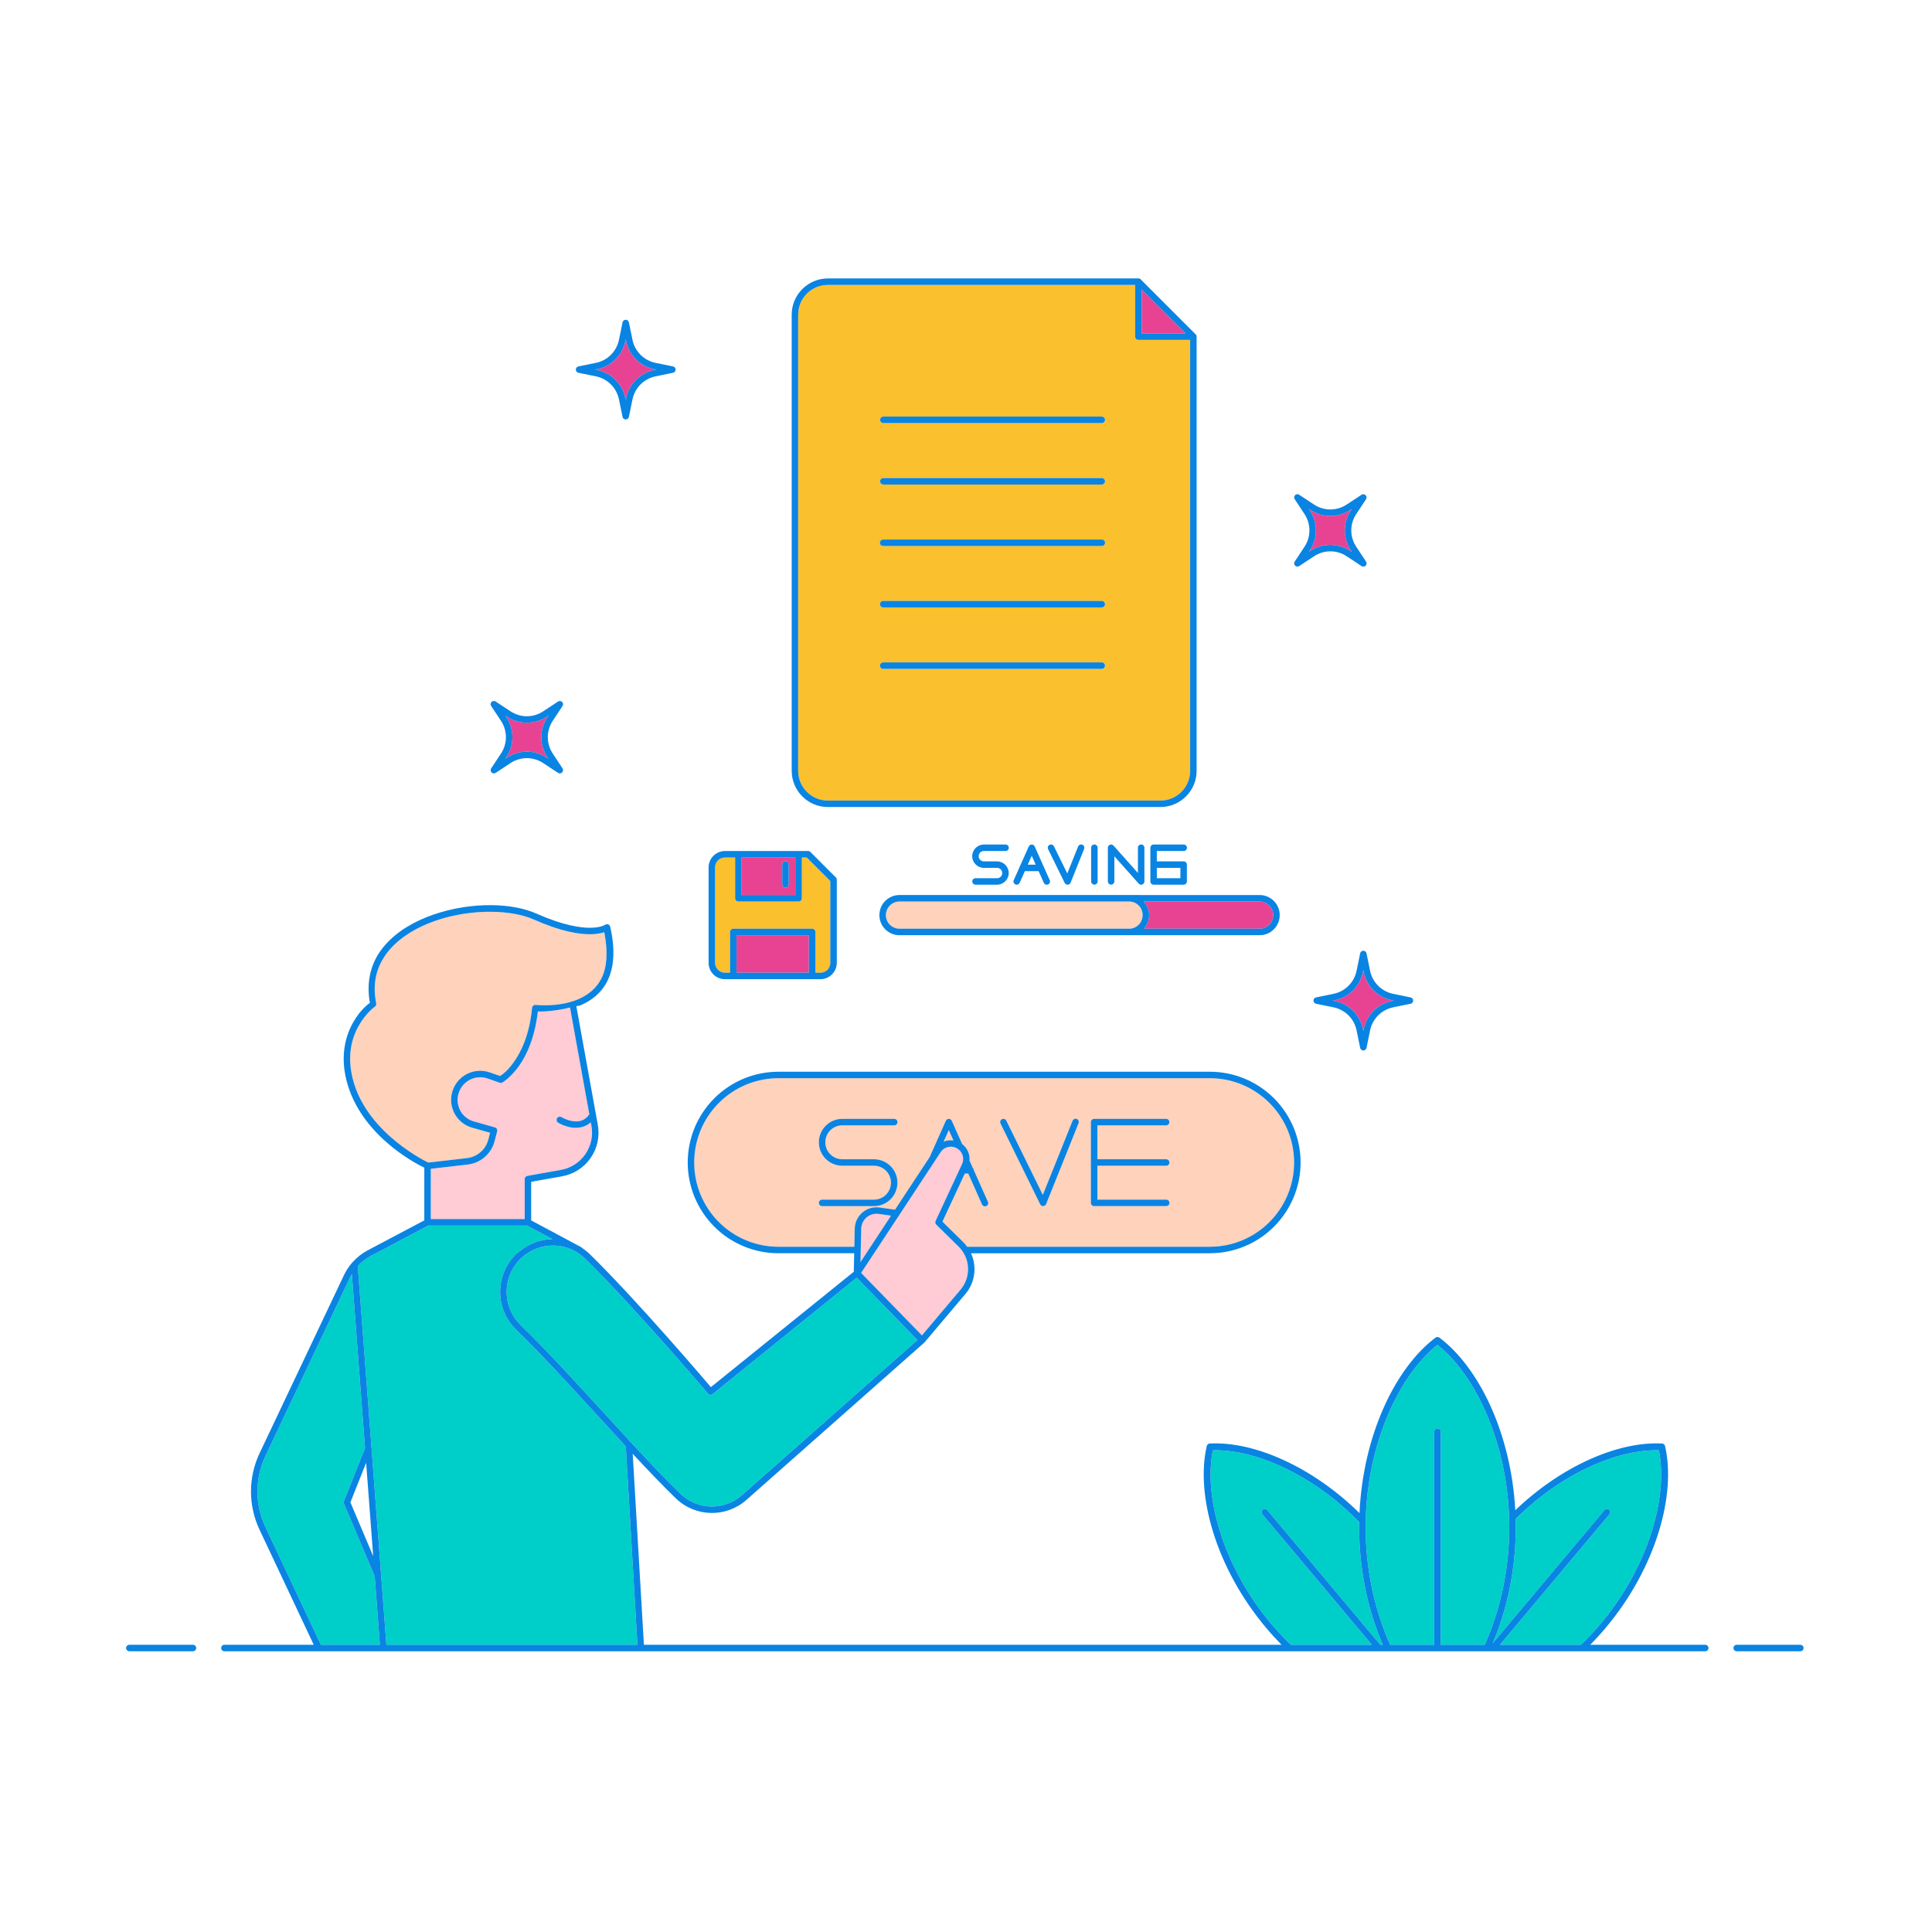 <?xml version="1.0" standalone="no"?>
<svg version="1.1" id="Layer_1_15_" xmlns="http://www.w3.org/2000/svg" xmlns:xlink="http://www.w3.org/1999/xlink" x="0px" y="0px" viewBox="0 0 595.276 595.276" enable-background="new 0 0 595.276 595.276" xml:space="preserve">
<path id="color_x5F_6" fill-rule="evenodd" clip-rule="evenodd" fill="#FFCBD5" d="M292.71,353.318
	c0.683-0.047,1.386,0.092,2.036,0.435l-0.237-0.178c0.001,0.001,0.278,0.199,0.28,0.199l-0.038-0.015
	c0.077,0.04,0.143,0.092,0.215,0.137c0.094,0.092,0.205,0.165,0.326,0.214c1.09,0.838,1.625,2.189,1.436,3.522c0,0,0,0.001,0,0.002
	s0,0.003,0,0.004s0,0.002,0,0.004c-0.051,0.356-0.156,0.706-0.316,1.052c-2.918,6.272-8.141,17.502-8.141,17.502
	c-0.179,0.384-0.096,0.841,0.207,1.138c0,0,3.418,3.355,6.873,6.753c3.651,3.59,3.913,9.359,0.61,13.271
	c-5.215,6.178-11.168,13.232-11.896,14.095l-18.738-19.249c0.298-0.451,6.65-10.094,11.642-17.674
	c0.113-0.107,0.199-0.239,0.252-0.385c4.699-7.135,7.341-11.148,10.883-16.527c0.012-0.015,0.023-0.031,0.033-0.047
	c0.008-0.011,0.016-0.023,0.024-0.035c0.002-0.003,0.004-0.006,0.006-0.01c0.535-0.813,1.213-1.842,1.654-2.512
	C290.493,353.992,291.573,353.396,292.71,353.318L292.71,353.318L292.71,353.318z M270.249,373.975
	c0.168,0.006,0.336,0.023,0.503,0.047c1.954,0.281,2.872,0.413,3.796,0.544c-3.945,5.992-8.434,12.808-9.425,14.313
	c0.057-2.494,0.133-5.864,0.231-10.287c0.029-1.353,0.635-2.627,1.668-3.502C267.927,374.325,269.078,373.932,270.249,373.975
	L270.249,373.975L270.249,373.975z M161.669,375.621H132.73v-15.498c0.89-0.103,6.469-0.744,11.392-1.311
	c3.961-0.457,7.246-3.309,8.257-7.166c0.441-1.678,0.804-3.067,0.804-3.067c0.139-0.523-0.173-1.07-0.694-1.217
	c0,0-3.208-0.906-6.473-1.829c-3.401-0.961-5.517-4.307-4.931-7.793c0.342-2.03,1.56-3.804,3.332-4.852
	c1.771-1.047,3.912-1.262,5.854-0.583c2.078,0.727,3.693,1.297,3.693,1.297c0.274,0.097,0.575,0.071,0.828-0.072
	c0,0,2.474-1.432,5.035-4.971c2.451-3.387,4.97-8.918,5.899-16.935c1.029,0.108,5.032,0.018,9.902-1.196l0,0
	c0.175,0.965,3.432,18.971,5.954,32.905c-1.508,2.165-3.39,2.373-5.174,2.095c-1.866-0.29-3.398-1.218-3.398-1.218
	c-0.158-0.097-0.34-0.148-0.524-0.148c-0.548,0-1,0.45-1,1c0,0.347,0.181,0.669,0.476,0.851c0,0,1.804,1.128,4.138,1.49
	c1.815,0.283,4.087,0.015,5.93-1.583c0.082,0.453,0.123,0.677,0.203,1.12c0.551,3.043-0.136,6.176-1.902,8.713
	c-1.766,2.539-4.468,4.272-7.513,4.815c-5.322,0.948-10.329,1.843-10.329,1.843c-0.472,0.087-0.819,0.501-0.82,0.982V375.621
	L161.669,375.621z"></path>
<path id="color_x5F_5" fill-rule="evenodd" clip-rule="evenodd" fill="#FFD2BB" d="M263.235,384.144h-23.382
	c-6.887,0-13.489-2.733-18.359-7.603c-4.87-4.869-7.602-11.477-7.602-18.364s2.732-13.49,7.602-18.359
	c4.87-4.871,11.471-7.61,18.359-7.61l0,0h132.913c6.887,0,13.489,2.739,18.359,7.61c4.87,4.869,7.608,11.472,7.608,18.359
	c0,6.887-2.738,13.495-7.608,18.364c-4.87,4.87-11.472,7.603-18.359,7.603h-74.76c-0.377-0.519-0.792-1.02-1.263-1.483
	c-3.203-3.149-5.918-5.827-6.363-6.265c0.315-0.677,4.101-8.81,6.888-14.799h1.065l4.206,9.431c0.142,0.397,0.52,0.663,0.941,0.663
	c0.548,0,1-0.45,1-0.999c0-0.166-0.042-0.329-0.12-0.474l-4.3-9.638c-0.007-0.266-0.119-0.517-0.313-0.7l-1.022-2.29
	c0.165-1.955-0.672-3.892-2.274-5.096l-3.196-7.167c-0.167-0.374-0.548-0.607-0.957-0.588c-0.379,0.015-0.716,0.244-0.871,0.588
	l-4.988,11.182c-3.472,5.274-6.042,9.176-10.676,16.214c-0.51-0.073-2.292-0.327-4.723-0.677c-1.904-0.274-3.839,0.274-5.308,1.518
	c-1.468,1.242-2.332,3.059-2.374,4.984C263.304,380.953,263.286,381.757,263.235,384.144L263.235,384.144z M331.412,344.686
	c-0.429-0.003-0.814,0.271-0.953,0.677l-9.151,22.804l-11.236-22.871c-0.174-0.374-0.561-0.603-0.973-0.575
	c-0.52,0.037-0.928,0.475-0.928,0.997c0,0.159,0.038,0.316,0.11,0.456l12.224,24.89c0.168,0.339,0.515,0.554,0.894,0.554
	c0.408,0,0.776-0.25,0.928-0.628l9.982-24.882c0.062-0.133,0.094-0.278,0.094-0.423C332.403,345.14,331.957,344.69,331.412,344.686
	L331.412,344.686L331.412,344.686z M359.325,344.737H337.11c-0.545,0.002-0.993,0.449-0.995,0.995v12.125
	c-0.071,0.209-0.071,0.434,0,0.642v12.122c0.001,0.545,0.448,0.994,0.995,0.997h22.215c0.548,0,1-0.451,1-1c0-0.548-0.451-1-1-1
	h-21.212v-10.438h21.212c0.548,0,1-0.451,1-1c0-0.549-0.451-1-1-1h-21.212v-10.446h21.212c0.539-0.013,0.977-0.459,0.977-0.999
	C360.302,345.195,359.865,344.749,359.325,344.737z M253.301,369.619c-0.548,0-1,0.451-1,1c0,0.548,0.451,1,1,1h15.993
	c1.914,0,3.747-0.755,5.102-2.109c1.353-1.353,2.116-3.196,2.116-5.111s-0.763-3.755-2.116-5.109
	c-1.354-1.353-3.188-2.108-5.102-2.108h-9.777c-1.385,0-2.708-0.554-3.687-1.534c-0.98-0.979-1.533-2.307-1.533-3.693
	c0-1.385,0.553-2.715,1.533-3.695c0.979-0.98,2.301-1.525,3.687-1.525h15.993c0.007,0,0.015,0,0.022,0c0.548,0,1-0.451,1-0.999
	c0-0.548-0.451-1-1-1c-0.007,0-0.015,0-0.022,0.001h-15.993c-1.915,0-3.747,0.76-5.101,2.114c-1.354,1.353-2.116,3.188-2.116,5.103
	s0.762,3.755,2.116,5.109c1.353,1.354,3.186,2.116,5.101,2.117h9.777c1.384,0,2.708,0.545,3.688,1.525
	c0.98,0.98,1.533,2.307,1.533,3.693s-0.553,2.715-1.533,3.695c-0.98,0.98-2.303,1.526-3.688,1.526L253.301,369.619L253.301,369.619z
	 M151.557,280.933c4.946,0.062,9.51,0.872,12.973,2.407c8.408,3.728,14.081,4.607,17.719,4.512c1.796-0.047,3.071-0.34,3.944-0.633
	c1.205,6.211,0.771,10.819-0.761,13.994c-1.646,3.413-4.384,5.456-7.393,6.717c-6.019,2.521-12.976,1.689-12.976,1.689
	c-0.043-0.005-0.085-0.008-0.128-0.008c-0.51,0-0.943,0.392-0.994,0.9c-0.78,8.287-3.37,13.616-5.73,16.876
	c-2.215,3.062-3.906,4.003-4.135,4.138c-0.39-0.136-1.38-0.487-3.149-1.106v0.008c-2.496-0.875-5.25-0.611-7.528,0.735
	c-2.277,1.346-3.844,3.638-4.284,6.246l-0.013,0.162c0-0.021,0-0.042,0.002-0.063c-0.696,4.44,2.034,8.724,6.367,9.949
	c2.788,0.788,4.789,1.355,5.53,1.565c-0.138,0.522-0.249,0.964-0.552,2.122c-0.804,3.067-3.405,5.321-6.555,5.684
	c-5.156,0.594-11.555,1.336-11.931,1.379c-0.348-0.165-18.026-8.58-22.862-24.338c-2.451-7.982-0.807-13.849,1.415-17.806
	c2.223-3.957,4.991-5.913,4.991-5.913c0.325-0.228,0.484-0.629,0.406-1.019c-1.25-6.14,0.113-11.129,3.111-15.224
	c2.998-4.094,7.691-7.269,13.101-9.446c5.411-2.176,11.531-3.335,17.29-3.51C150.135,280.931,150.851,280.924,151.557,280.933
	L151.557,280.933L151.557,280.933z M292.341,348.194l1.43,3.195c-0.749-0.104-1.505-0.07-2.227,0.115
	c-0.278,0.071-0.543,0.176-0.808,0.287L292.341,348.194L292.341,348.194z M347.882,286.15H277.13c-0.283,0-0.558-0.03-0.825-0.082
	c-0.801-0.163-1.542-0.561-2.13-1.15c-0.587-0.586-0.98-1.328-1.142-2.13c-0.052-0.267-0.084-0.541-0.084-0.825v-0.008
	c0-0.284,0.031-0.559,0.084-0.827c0.161-0.801,0.553-1.542,1.142-2.13c0.786-0.786,1.845-1.23,2.955-1.23l0,0h70.752
	c2.324,0,4.18,1.865,4.18,4.188v0.008C352.062,284.287,350.206,286.15,347.882,286.15L347.882,286.15z"></path>
<path id="color_x5F_4" fill-rule="evenodd" clip-rule="evenodd" fill="#00CEC9" d="M196.397,506.779h-77.344l-0.807-10.682
	l-0.806-10.714c-0.002-0.012-0.004-0.025-0.006-0.037l-2.939-38.916c0.029-0.164,0.016-0.334-0.037-0.491l-4.218-55.835
	c1.141-1.248,2.486-2.306,3.999-3.106c6.537-3.457,17.467-9.235,17.741-9.379v-0.001h30.431l7.81,4.179
	c-3.76,0.035-7.484,1.42-10.505,4.058c-0.004,0.004-0.01,0.004-0.013,0.008c-0.126,0.045-0.242,0.116-0.34,0.207
	c-3.301,3.036-5.205,7.297-5.258,11.781c-0.053,4.484,1.749,8.793,4.976,11.907c9.651,9.31,22.294,23.511,33.729,35.871
	L196.397,506.779L196.397,506.779z M442.898,414.373L442.898,414.373L442.898,414.373L442.898,414.373
	c11.619,9.21,21.339,29.704,22.082,53.303c0.032,0.96,0.051,1.925,0.051,2.895c0,13.423-2.953,25.961-7.558,36.208h-13.573v-65.628
	c0-0.006,0-0.012,0-0.018c0-0.547-0.451-0.999-0.999-0.999c-0.007,0-0.013,0-0.02,0c-0.541,0.01-0.982,0.457-0.982,0.999
	c0,0.006,0.001,0.012,0.001,0.018v65.628h-13.574c-4.382-9.753-7.262-21.584-7.53-34.276c-0.014-0.643-0.026-1.287-0.026-1.935
	c0-0.316,0.006-0.629,0.01-0.944C421.034,445.212,430.962,423.837,442.898,414.373L442.898,414.373z M108.416,392.56v-0.001l0,0
	V392.56l4.054,53.626l-6.51,16.347c-0.097,0.244-0.095,0.517,0.008,0.759l9.487,22.403l1.594,21.083H98.867
	c-0.325-0.688-10.49-22.29-17.104-36.335c-3.259-6.92-3.245-14.933,0.029-21.845c7.484-15.797,20.718-43.726,25.983-54.84
	C107.969,393.348,108.186,392.949,108.416,392.56L108.416,392.56z M487.106,506.779h-24.95l33.723-40.197
	c0.157-0.182,0.243-0.414,0.243-0.653c0-0.548-0.45-1-0.999-1c-0.004,0-0.007,0-0.011,0c-0.295,0.005-0.573,0.141-0.759,0.37
	l-34.432,41.026c4.387-10.265,7.108-22.614,7.108-35.754c0-0.856-0.015-1.71-0.037-2.56c14.114-14.036,31.412-21.488,44.134-21.159
	l0,0c2.867,14.083-3.031,35.662-17.894,53.372C491.278,502.553,489.222,504.731,487.106,506.779L487.106,506.779z M373.7,446.852
	h0.002c13.009-0.34,30.802,7.469,45.085,22.119c-0.008,0.532-0.014,1.066-0.014,1.6c0,0.843,0.011,1.683,0.034,2.518
	c0.327,12.392,3.049,23.991,7.266,33.69h-0.784l-34.806-41.481c-0.193-0.238-0.484-0.374-0.79-0.37
	c-0.543,0.007-0.987,0.456-0.987,1c0,0.24,0.087,0.471,0.244,0.653l33.731,40.197h-24.959c-2.114-2.047-4.173-4.227-6.128-6.555
	C376.732,482.513,370.834,460.934,373.7,446.852L373.7,446.852z M170.577,383.768c2.133,0.033,4.256,0.552,6.202,1.539l0.437,0.234
	c1.107,0.611,2.152,1.371,3.099,2.298c14.969,14.653,37.847,41.575,37.847,41.575c0.349,0.413,0.973,0.473,1.392,0.133
	l44.415-35.869l18.698,19.207c-1.02,0.901-35.897,31.743-54.031,47.776c-5.475,4.843-13.731,4.66-18.993-0.413
	c-4.361-4.207-9.539-9.689-14.997-15.585c-0.076-0.131-0.18-0.243-0.305-0.328c-11.41-12.336-24.109-26.594-33.875-36.014
	c-2.832-2.732-4.413-6.512-4.366-10.446c0.047-3.931,1.711-7.666,4.601-10.33c0.003-0.003,0.006-0.005,0.008-0.008
	C163.503,384.968,167.051,383.713,170.577,383.768L170.577,383.768L170.577,383.768z M373.7,446.852L373.7,446.852L373.7,446.852z"></path>
<path id="color_x5F_3" fill-rule="evenodd" clip-rule="evenodd" fill="#E84393" d="M420.064,298.897
	c0.063,0.308,0.061,0.297,0.125,0.612c0.892,4.357,4.3,7.772,8.656,8.664c0.308,0.063,0.297,0.056,0.597,0.117
	c-0.301,0.062-0.289,0.062-0.597,0.125c-4.356,0.892-7.764,4.302-8.656,8.658c-0.064,0.316-0.062,0.304-0.125,0.611
	c-0.063-0.308-0.062-0.296-0.127-0.611c-0.891-4.356-4.299-7.766-8.656-8.658c-0.308-0.063-0.296-0.063-0.596-0.125
	c0.3-0.061,0.289-0.054,0.596-0.117c4.357-0.892,7.765-4.307,8.656-8.664C420.002,299.194,420.001,299.205,420.064,298.897
	L420.064,298.897z M249.232,299.709h-22.303v-11.561h22.303V299.709z M388.109,286.15h-35.697c1.019-1.105,1.648-2.573,1.648-4.187
	v-0.008c0-1.584-0.605-3.028-1.648-4.188h35.697c1.111,0,2.177,0.444,2.963,1.23c0.785,0.786,1.226,1.847,1.226,2.957v0.008
	c0,1.111-0.44,2.171-1.226,2.955C390.286,285.704,389.219,286.15,388.109,286.15L388.109,286.15z M245.052,275.769h-16.547v-11.56
	h16.547V275.769z M241.998,265.387c-0.545,0.01-0.988,0.465-0.981,1.011v6.054c0,0.548,0.451,1,1,1c0.548,0,1-0.451,1-1v-6.054
	c0-0.004,0-0.008,0-0.012c0-0.547-0.451-0.999-0.999-0.999H241.998L241.998,265.387z M155.699,220.5
	c0.257,0.17,0.244,0.165,0.507,0.34c3.71,2.45,8.536,2.45,12.246,0c0.266-0.176,0.258-0.169,0.517-0.34
	c-0.171,0.26-0.164,0.251-0.34,0.516c-2.45,3.711-2.45,8.537,0,12.247c0.173,0.262,0.163,0.255,0.332,0.509
	c-0.257-0.17-0.246-0.166-0.509-0.34c-3.711-2.45-8.536-2.45-12.246,0c-0.26,0.171-0.249,0.165-0.501,0.332
	c0.167-0.253,0.161-0.243,0.332-0.501c2.449-3.711,2.449-8.537,0-12.247C155.861,220.751,155.869,220.759,155.699,220.5
	L155.699,220.5z M416.539,156.792c-0.171,0.259-0.164,0.249-0.34,0.514c-2.45,3.711-2.45,8.536,0,12.247
	c0.171,0.259,0.165,0.249,0.332,0.501c-0.253-0.167-0.242-0.161-0.501-0.332c-3.712-2.45-8.536-2.45-12.246,0
	c-0.264,0.174-0.253,0.171-0.509,0.34c0.168-0.256,0.159-0.248,0.332-0.509c2.449-3.712,2.449-8.537,0-12.247
	c-0.175-0.264-0.169-0.259-0.336-0.512c0.256,0.169,0.249,0.161,0.513,0.336c3.711,2.449,8.535,2.449,12.246,0L416.539,156.792z
	 M192.791,104.502c0.061,0.301,0.063,0.289,0.127,0.597c0.891,4.356,4.299,7.764,8.656,8.656c0.315,0.064,0.303,0.064,0.61,0.127
	c-0.308,0.063-0.296,0.06-0.61,0.125c-4.357,0.892-7.765,4.299-8.656,8.656c-0.064,0.309-0.066,0.296-0.127,0.597
	c-0.062-0.301-0.055-0.29-0.118-0.597c-0.891-4.357-4.307-7.764-8.663-8.656c-0.316-0.065-0.306-0.062-0.613-0.125
	c0.308-0.063,0.298-0.062,0.613-0.127c4.356-0.892,7.772-4.3,8.663-8.656C192.736,104.791,192.729,104.802,192.791,104.502z
	 M365.289,102.725h-13.529V89.196L365.289,102.725z"></path>
<path id="color_x5F_2" fill-rule="evenodd" clip-rule="evenodd" fill="#FBC02D" d="M224.929,299.709h-1.546
	c-0.812,0-1.589-0.32-2.162-0.892c-0.573-0.574-0.899-1.349-0.899-2.161V267.26c0-1.7,1.359-3.05,3.061-3.05h-0.001h3.125v12.563
	c0.003,0.544,0.45,0.993,0.995,0.995h18.553c0.544-0.002,0.993-0.45,0.995-0.995v-12.563h1.525l7.255,7.246v25.201
	c0,1.702-1.357,3.052-3.059,3.053h-1.541v-12.564c-0.001-0.546-0.451-0.997-0.999-0.997h-0.004h-24.301
	c-0.032-0.001-0.065-0.001-0.097,0c-0.509,0.051-0.901,0.485-0.9,0.997V299.709z M357.533,246.668h-102.44
	c-5.076,0-9.165-4.097-9.165-9.172V96.96c0-5.075,4.089-9.172,9.165-9.172h94.668v15.94c0.001,0.547,0.451,0.997,0.999,0.997
	c0.002,0,0.004,0,0.006,0h15.932v132.771C366.697,242.571,362.608,246.668,357.533,246.668L357.533,246.668z M339.484,204.096
	H272.05c-0.519,0.039-0.927,0.476-0.927,0.998c0,0.548,0.452,1.001,1.001,1.001c0.01,0,0.02-0.001,0.03-0.001h67.331
	c0.539-0.012,0.976-0.459,0.976-0.999C340.46,204.556,340.024,204.108,339.484,204.096L339.484,204.096z M339.484,185.162H272.05
	c-0.519,0.039-0.927,0.476-0.927,0.998c0,0.548,0.451,1,1.001,1c0.01,0,0.02,0,0.03,0h67.331c0.539-0.012,0.977-0.459,0.977-0.999
	C340.461,185.621,340.024,185.174,339.484,185.162z M339.484,166.228H272.05c-0.529,0.028-0.95,0.47-0.95,1
	c0,0.549,0.452,1.001,1.002,1.001c0.017,0,0.034,0,0.052-0.001h67.331c0.548,0,1-0.451,1-1
	C340.484,166.679,340.033,166.228,339.484,166.228L339.484,166.228z M339.484,147.296h-67.331c-0.54,0.012-0.978,0.458-0.978,0.999
	c0,0.539,0.437,0.987,0.978,0.999h67.331c0.539-0.012,0.977-0.459,0.977-0.999C340.461,147.754,340.024,147.308,339.484,147.296z
	 M339.484,128.362h-67.331c-0.54,0.012-0.977,0.459-0.977,0.999c0,0.539,0.436,0.987,0.977,0.999h67.331
	c0.539-0.012,0.976-0.459,0.976-0.999C340.46,128.821,340.024,128.374,339.484,128.362z"></path>
<path id="color_x5F_1" fill-rule="evenodd" clip-rule="evenodd" fill="#0984E3" d="M350.75,85.776
	c-0.035,0-0.069,0.002-0.104,0.006c-0.016,0.002-0.032,0.005-0.048,0.008h-95.505c-6.156,0-11.162,5.015-11.162,11.17v140.535
	c0,6.155,5.007,11.163,11.162,11.163h102.44c6.155,0,11.161-5.008,11.163-11.163V103.811c0.028-0.326-0.106-0.645-0.358-0.854
	l-16.792-16.797C351.355,85.916,351.06,85.774,350.75,85.776L350.75,85.776L350.75,85.776z M255.092,87.788h94.668v15.94
	c0.001,0.547,0.451,0.997,0.999,0.997c0.002,0,0.004,0,0.006,0h15.932v132.771c-0.001,5.075-4.09,9.172-9.165,9.172h-102.44
	c-5.076,0-9.165-4.097-9.165-9.172V96.96C245.928,91.885,250.017,87.788,255.092,87.788L255.092,87.788z M351.761,89.196
	l13.529,13.529h-13.529V89.196z M192.761,98.523c-0.458,0.016-0.851,0.346-0.944,0.796c0,0-0.535,2.606-1.105,5.381
	c-0.732,3.579-3.523,6.369-7.1,7.101c-2.776,0.568-5.382,1.098-5.382,1.098c-0.466,0.092-0.806,0.505-0.806,0.981
	c0,0.475,0.34,0.889,0.806,0.98c0,0,2.607,0.532,5.382,1.101c3.578,0.732,6.368,3.529,7.1,7.106
	c0.568,2.776,1.105,5.382,1.105,5.382c0.097,0.46,0.506,0.792,0.977,0.792c0.47,0,0.881-0.332,0.978-0.792
	c0,0,0.537-2.607,1.106-5.382c0.733-3.578,3.523-6.374,7.101-7.106c2.776-0.568,5.382-1.101,5.382-1.101
	c0.467-0.091,0.807-0.504,0.807-0.98c0-0.475-0.34-0.889-0.807-0.981c0,0-2.606-0.529-5.382-1.098
	c-3.579-0.732-6.368-3.523-7.101-7.101c-0.568-2.775-1.106-5.381-1.106-5.381C193.674,98.844,193.244,98.507,192.761,98.523
	L192.761,98.523z M192.791,104.502c0.061,0.301,0.063,0.289,0.127,0.597c0.891,4.356,4.299,7.764,8.656,8.656
	c0.315,0.064,0.303,0.064,0.61,0.127c-0.308,0.063-0.296,0.06-0.61,0.125c-4.357,0.892-7.765,4.299-8.656,8.656
	c-0.064,0.309-0.066,0.296-0.127,0.597c-0.062-0.301-0.055-0.29-0.118-0.597c-0.891-4.357-4.307-7.764-8.663-8.656
	c-0.316-0.065-0.306-0.062-0.613-0.125c0.308-0.063,0.298-0.062,0.613-0.127c4.356-0.892,7.772-4.3,8.663-8.656
	C192.736,104.791,192.729,104.802,192.791,104.502z M272.154,128.362c-0.54,0.012-0.977,0.459-0.977,0.999
	c0,0.539,0.436,0.987,0.977,0.999h67.331c0.539-0.012,0.976-0.459,0.976-0.999c0-0.539-0.436-0.987-0.976-0.999H272.154
	L272.154,128.362z M272.154,147.296c-0.54,0.012-0.978,0.458-0.978,0.999c0,0.539,0.437,0.987,0.978,0.999h67.331
	c0.539-0.012,0.977-0.459,0.977-0.999c0-0.54-0.437-0.987-0.977-0.999H272.154L272.154,147.296z M399.728,152.272
	c-0.538,0.014-0.974,0.46-0.974,0.999c0,0.195,0.057,0.386,0.165,0.548c0,0,1.46,2.221,3.021,4.586
	c2.012,3.047,2.012,6.994,0,10.043c-1.561,2.364-3.021,4.585-3.021,4.585c-0.106,0.163-0.162,0.352-0.162,0.545
	c0,0.547,0.45,0.999,0.999,0.999c0.192,0,0.379-0.055,0.539-0.159c0,0,2.221-1.468,4.586-3.029c3.047-2.013,6.995-2.013,10.043,0
	c2.364,1.561,4.586,3.029,4.586,3.029c0.164,0.109,0.357,0.168,0.553,0.168c0.548,0,0.999-0.451,0.999-0.999
	c0-0.198-0.058-0.39-0.168-0.554c0,0-1.468-2.221-3.029-4.585c-2.013-3.049-2.013-6.996,0-10.043
	c1.561-2.365,3.029-4.586,3.029-4.586c0.104-0.161,0.159-0.349,0.159-0.539c0-0.548-0.45-0.999-0.999-0.999
	c-0.194,0-0.383,0.056-0.544,0.161c0,0-2.222,1.461-4.586,3.022c-3.048,2.012-6.996,2.012-10.043,0
	c-2.365-1.561-4.586-3.022-4.586-3.022C400.128,152.329,399.929,152.27,399.728,152.272z M416.539,156.792
	c-0.171,0.259-0.164,0.249-0.34,0.514c-2.45,3.711-2.45,8.536,0,12.247c0.171,0.259,0.165,0.249,0.332,0.501
	c-0.253-0.167-0.242-0.161-0.501-0.332c-3.712-2.45-8.536-2.45-12.246,0c-0.264,0.174-0.253,0.171-0.509,0.34
	c0.168-0.256,0.159-0.248,0.332-0.509c2.449-3.712,2.449-8.537,0-12.247c-0.175-0.264-0.169-0.259-0.336-0.512
	c0.256,0.169,0.249,0.161,0.513,0.336c3.711,2.449,8.535,2.449,12.246,0C416.294,156.955,416.283,156.961,416.539,156.792z
	 M272.05,166.228c-0.529,0.027-0.95,0.47-0.95,1c0,0.549,0.452,1.001,1.002,1.001c0.017,0,0.034,0,0.052-0.001h67.331
	c0.548,0,1-0.451,1-1c0-0.548-0.451-1-1-1h-67.331C272.119,166.226,272.085,166.226,272.05,166.228L272.05,166.228z M272.05,185.162
	c-0.519,0.039-0.927,0.476-0.927,0.998c0,0.548,0.451,1,1.001,1c0.01,0,0.02,0,0.03,0h67.331c0.539-0.012,0.977-0.459,0.977-0.999
	c0-0.539-0.437-0.987-0.977-0.999h-67.331C272.119,185.16,272.085,185.16,272.05,185.162L272.05,185.162z M272.05,204.096
	c-0.519,0.039-0.927,0.476-0.927,0.998c0,0.548,0.452,1.001,1.001,1.001c0.01,0,0.02-0.001,0.03-0.001h67.331
	c0.539-0.012,0.976-0.459,0.976-0.999c0-0.539-0.436-0.987-0.976-0.999h-67.331C272.119,204.094,272.085,204.094,272.05,204.096
	L272.05,204.096z M152.158,215.982c-0.543,0.007-0.987,0.456-0.987,0.999c0,0.199,0.059,0.392,0.17,0.556
	c0,0,1.468,2.213,3.029,4.578c2.012,3.047,2.012,6.996,0,10.043c-1.561,2.365-3.029,4.586-3.029,4.586
	c-0.11,0.164-0.168,0.357-0.168,0.553c0,0.547,0.45,0.999,0.999,0.999c0.197,0,0.39-0.058,0.553-0.168c0,0,2.221-1.46,4.586-3.021
	c3.048-2.013,6.995-2.013,10.043,0c2.364,1.561,4.586,3.021,4.586,3.021c0.162,0.105,0.35,0.161,0.542,0.161c0.548,0,1-0.45,1-0.999
	c0-0.194-0.057-0.385-0.164-0.546c0,0-1.462-2.221-3.023-4.586c-2.013-3.047-2.013-6.996,0-10.043
	c1.561-2.365,3.023-4.578,3.023-4.578c0.107-0.163,0.164-0.353,0.164-0.546c0-0.548-0.451-0.999-1-0.999
	c-0.193,0-0.381,0.055-0.542,0.16c0,0-2.222,1.461-4.586,3.022c-3.048,2.013-6.995,2.013-10.043,0
	c-2.365-1.561-4.586-3.022-4.586-3.022C152.557,216.04,152.36,215.98,152.158,215.982L152.158,215.982z M155.699,220.5
	c0.257,0.17,0.244,0.165,0.507,0.34c3.71,2.45,8.536,2.45,12.246,0c0.266-0.176,0.258-0.169,0.517-0.34
	c-0.171,0.26-0.164,0.251-0.34,0.516c-2.45,3.711-2.45,8.537,0,12.247c0.173,0.262,0.163,0.255,0.332,0.509
	c-0.257-0.17-0.246-0.166-0.509-0.34c-3.711-2.45-8.536-2.45-12.246,0c-0.26,0.171-0.249,0.165-0.501,0.332
	c0.167-0.253,0.161-0.243,0.332-0.501c2.449-3.711,2.449-8.537,0-12.247C155.861,220.751,155.869,220.759,155.699,220.5
	L155.699,220.5z M323.86,260.196c-0.008,0-0.017,0-0.026,0c-0.547,0-0.999,0.45-0.999,0.999c0,0.158,0.038,0.314,0.11,0.454
	l5.096,10.374c0.166,0.345,0.516,0.564,0.899,0.564c0.409,0,0.778-0.251,0.929-0.631l4.159-10.373
	c0.053-0.125,0.081-0.26,0.081-0.396c0-0.548-0.451-1.001-1.001-1.001c-0.416,0-0.792,0.261-0.938,0.651l-3.326,8.294l-4.106-8.361
	C324.578,260.43,324.238,260.206,323.86,260.196L323.86,260.196z M337.184,260.196c-0.544,0.005-0.99,0.454-0.99,0.999
	c0,0.007,0.001,0.013,0.001,0.02v10.373c0.012,0.539,0.458,0.977,0.999,0.977c0.539,0,0.987-0.437,0.999-0.977v-10.373
	c0-0.007,0-0.013,0-0.02c0-0.548-0.451-0.999-0.999-0.999C337.19,260.196,337.187,260.196,337.184,260.196z M351.591,260.196
	c-0.541,0.01-0.982,0.457-0.982,0.999c0,0.007,0,0.013,0,0.02v7.756l-7.52-8.427c-0.19-0.21-0.458-0.33-0.741-0.33
	c-0.548,0-0.999,0.45-0.999,0.999c0,0.001,0,0.001,0,0.002v10.373c0.012,0.539,0.459,0.977,0.999,0.977s0.987-0.437,0.999-0.977
	v-7.756l7.514,8.419c0.19,0.214,0.461,0.337,0.747,0.337c0.548,0,0.999-0.451,0.999-1l0,0v-10.373c0-0.007,0.001-0.013,0.001-0.02
	c0-0.548-0.451-0.999-1-0.999C351.603,260.196,351.597,260.196,351.591,260.196z M303.143,260.212c-1.972,0-3.592,1.619-3.592,3.591
	c0,1.973,1.62,3.598,3.592,3.598h4.069c0.892,0,1.592,0.7,1.592,1.592c0,0.892-0.699,1.593-1.592,1.593h-6.666
	c-0.539,0.012-0.977,0.459-0.977,0.999c0,0.54,0.437,0.987,0.977,0.999h6.666c1.972,0,3.59-1.619,3.59-3.591
	c0-1.972-1.617-3.59-3.59-3.59h-4.069c-0.892,0-1.602-0.707-1.602-1.6c0-0.892,0.71-1.593,1.602-1.593h6.664
	c0.007,0,0.015,0,0.022,0c0.548,0,0.999-0.451,0.999-0.999c0-0.548-0.45-1-0.999-1c-0.007,0-0.015,0-0.022,0.001H303.143z
	 M317.845,260.212c-0.376,0.018-0.709,0.247-0.863,0.588l-2.661,5.962c-0.123,0.146-0.202,0.323-0.228,0.511l-1.742,3.901
	c-0.06,0.13-0.09,0.272-0.09,0.414c0,0.547,0.45,0.999,0.999,0.999c0.394,0,0.753-0.234,0.913-0.593l1.601-3.584h4.24l1.597,3.584
	c0.16,0.361,0.519,0.594,0.914,0.594c0.547,0,0.999-0.451,0.999-0.999c0-0.144-0.031-0.285-0.091-0.415l-1.865-4.178
	c-0.001-0.003-0.003-0.006-0.004-0.008l-2.762-6.189c-0.168-0.374-0.549-0.608-0.958-0.589L317.845,260.212L317.845,260.212z
	 M355.439,260.212c-0.547,0.002-0.997,0.454-0.995,1.003v4.999c-0.02,0.115-0.02,0.232,0,0.346v5.029
	c0.002,0.545,0.45,0.993,0.995,0.995h9.261c0.544-0.002,0.993-0.449,0.995-0.995v-5.191c-0.002-0.545-0.45-0.993-0.995-0.995h-8.266
	v-3.193h8.266c0.007,0,0.015,0,0.022,0c0.548,0,0.999-0.451,0.999-0.999c0-0.548-0.45-1-0.999-1c-0.007,0-0.015,0-0.022,0.001
	L355.439,260.212L355.439,260.212z M227.489,262.196c-0.049,0.001-0.097,0.006-0.145,0.014h-3.962c-2.781,0-5.058,2.27-5.058,5.05
	v29.396c0,1.341,0.534,2.628,1.482,3.576c0.948,0.948,2.236,1.475,3.576,1.475h2.458c0.056,0.004,0.112,0.004,0.168,0h24.135
	c0.056,0.004,0.113,0.004,0.168,0h2.46c2.781,0,5.059-2.27,5.059-5.051v-25.614c-0.003-0.263-0.11-0.514-0.297-0.7l-7.837-7.844
	c-0.188-0.187-0.443-0.291-0.708-0.289h-2.868c-0.042-0.003-0.083-0.003-0.125,0h-18.322
	C227.613,262.199,227.551,262.195,227.489,262.196L227.489,262.196z M317.895,263.663l1.228,2.751h-2.456L317.895,263.663z
	 M223.382,264.209h3.125v12.563c0.003,0.544,0.45,0.993,0.995,0.995h18.553c0.544-0.002,0.993-0.45,0.995-0.995v-12.563h1.525
	l7.255,7.246v25.201c0,1.702-1.357,3.053-3.059,3.053h-1.541v-12.564c-0.001-0.546-0.451-0.997-0.999-0.997
	c-0.001,0-0.002,0-0.004,0h-24.301c-0.032-0.001-0.065-0.001-0.097,0c-0.509,0.051-0.901,0.485-0.9,0.997v12.564h-1.546
	c-0.812,0-1.589-0.32-2.162-0.892c-0.573-0.574-0.899-1.349-0.899-2.161V267.26C220.322,265.56,221.681,264.209,223.382,264.209
	L223.382,264.209L223.382,264.209z M228.505,264.209h16.547v11.56h-16.547V264.209z M241.998,265.387
	c-0.545,0.01-0.988,0.465-0.981,1.011v6.054c0,0.548,0.451,1,1,1c0.548,0,1-0.451,1-1v-6.054c0-0.004,0-0.008,0-0.012
	c0-0.547-0.451-0.999-0.999-0.999C242.011,265.387,242.005,265.387,241.998,265.387L241.998,265.387z M356.434,267.4h7.263v3.185
	h-7.263V267.4z M277.13,275.769c-0.212,0-0.421,0.01-0.63,0.031c-0.049,0.005-0.096,0.015-0.144,0.022
	c-0.157,0.019-0.315,0.042-0.468,0.074c-0.009,0.002-0.017,0.004-0.026,0.006c-0.186,0.039-0.369,0.086-0.549,0.142
	c-0.074,0.023-0.145,0.053-0.217,0.078c-0.12,0.042-0.241,0.082-0.358,0.131c-0.031,0.013-0.06,0.029-0.091,0.043
	c-0.697,0.307-1.34,0.739-1.889,1.287c-0.978,0.978-1.586,2.251-1.754,3.61c-0.006,0.047-0.015,0.094-0.019,0.142
	c-0.021,0.206-0.034,0.413-0.034,0.62v0.008c0,0.209,0.013,0.415,0.034,0.62c0.005,0.048,0.013,0.095,0.019,0.143
	c0.168,1.358,0.775,2.631,1.754,3.609c0.536,0.536,1.163,0.959,1.842,1.264c0.047,0.021,0.091,0.046,0.138,0.066
	c0.085,0.036,0.174,0.064,0.26,0.096c0.111,0.041,0.223,0.084,0.336,0.119c0.018,0.005,0.035,0.009,0.053,0.014
	c0.171,0.051,0.344,0.097,0.52,0.133c0.106,0.021,0.214,0.033,0.321,0.048c0.091,0.014,0.181,0.032,0.273,0.041
	c0.209,0.022,0.418,0.034,0.63,0.034h110.979c1.64,0,3.22-0.655,4.38-1.815c1.159-1.159,1.807-2.732,1.807-4.372v-0.008
	c0-1.64-0.648-3.212-1.807-4.372c-1.16-1.16-2.74-1.814-4.38-1.814L277.13,275.769L277.13,275.769z M277.13,277.767h70.752
	c2.324,0,4.18,1.865,4.18,4.188v0.008c0,2.324-1.856,4.187-4.18,4.187H277.13c-0.283,0-0.558-0.03-0.825-0.082
	c-0.801-0.163-1.542-0.561-2.13-1.15c-0.587-0.586-0.98-1.328-1.142-2.13c-0.052-0.267-0.084-0.541-0.084-0.825v-0.008
	c0-0.284,0.031-0.559,0.084-0.827c0.161-0.801,0.553-1.542,1.142-2.13C274.96,278.211,276.019,277.767,277.13,277.767
	L277.13,277.767L277.13,277.767z M352.412,277.767h35.697c1.111,0,2.177,0.444,2.963,1.23c0.785,0.786,1.226,1.847,1.226,2.957
	v0.008c0,1.111-0.44,2.171-1.226,2.955c-0.786,0.786-1.853,1.232-2.963,1.232h-35.697c1.019-1.105,1.648-2.573,1.648-4.187v-0.008
	C354.06,280.341,353.432,278.871,352.412,277.767L352.412,277.767z M151.571,278.889c-0.736-0.009-1.479-0.002-2.227,0.021
	c-5.987,0.187-12.3,1.424-17.961,3.701c-5.661,2.277-10.681,5.62-13.973,10.117c-3.196,4.366-4.598,9.878-3.449,16.264
	c-0.401,0.295-2.928,2.062-5.191,6.09c-2.437,4.338-4.186,10.878-1.579,19.37c5.079,16.545,22.513,24.836,23.543,25.318v16.244
	c-0.637,0.338-11.007,5.825-17.43,9.221c-1.78,0.941-3.354,2.196-4.676,3.68c-0.128,0.091-0.233,0.211-0.307,0.35
	c-0.93,1.103-1.727,2.319-2.352,3.64c-5.265,11.114-18.499,39.043-25.983,54.84c-3.53,7.451-3.543,16.099-0.031,23.558
	c6.46,13.718,15.942,33.846,16.71,35.479H69.117c-0.539,0.012-0.976,0.459-0.976,0.999c0,0.539,0.436,0.987,0.976,0.999h358.451
	c0.012,0,0.025,0,0.037,0h15.207c0.056,0.005,0.112,0.005,0.168,0h16.947c0.054,0.004,0.108,0.004,0.162,0h65.298
	c0.007,0,0.015,0,0.022,0c0.548,0,0.999-0.45,0.999-0.999s-0.45-0.999-0.999-0.999c-0.007,0-0.015,0-0.022,0h-35.412
	c1.646-1.669,3.248-3.424,4.792-5.266c15.485-18.453,21.732-40.965,18.256-55.975c-0.1-0.433-0.478-0.751-0.923-0.774
	c-13.258-0.704-30.719,6.702-45.219,20.553c-1.29-23.583-11.124-43.956-23.38-53.178c-0.188-0.142-0.42-0.212-0.655-0.199
	c-0.198,0.01-0.388,0.08-0.546,0.199c-12.409,9.338-22.334,30.106-23.423,54.066c-14.673-14.426-32.61-22.16-46.147-21.441
	c-0.442,0.026-0.816,0.343-0.915,0.774c-3.476,15.01,2.77,37.523,18.255,55.975c1.545,1.842,3.147,3.597,4.793,5.266H198.399
	l-3.455-58.851c4.814,5.171,9.385,9.965,13.316,13.756c5.998,5.785,15.463,5.994,21.706,0.472
	c18.398-16.267,54.811-48.468,54.811-48.468c0.002-0.002,0.003-0.003,0.004-0.004c0.036-0.032,0.069-0.066,0.1-0.102
	c0,0,7.08-8.39,12.608-14.937c3.017-3.575,3.54-8.469,1.689-12.504h73.589c7.416,0,14.529-2.947,19.773-8.192
	c5.244-5.244,8.191-12.357,8.191-19.772c0-7.416-2.947-14.531-8.191-19.775c-5.244-5.246-12.357-8.191-19.773-8.191H239.853
	c-7.416,0-14.523,2.945-19.767,8.191c-5.245,5.244-8.191,12.359-8.191,19.775c0,7.415,2.946,14.528,8.191,19.772
	c5.244,5.245,12.351,8.192,19.767,8.192h23.337c-0.046,2.099-0.12,5.487-0.125,5.702l-44.033,35.55
	c-0.768-0.904-22.461-26.439-37.314-40.979c-0.735-0.719-1.526-1.349-2.353-1.902c-0.083-0.103-0.186-0.188-0.303-0.25l-1.075-0.575
	c-0.047-0.025-0.093-0.05-0.14-0.075l-14.181-7.59v-11.891c0.709-0.126,4.608-0.823,9.505-1.695
	c3.567-0.635,6.736-2.665,8.803-5.639c2.07-2.973,2.864-6.648,2.218-10.213c-0.216-1.193-0.317-1.753-0.546-3.021
	c0-0.12-0.022-0.238-0.064-0.35c-2.536-14.016-5.837-32.274-6.003-33.192c0.435-0.151,0.799-0.069,1.231-0.25
	c3.331-1.395,6.532-3.781,8.422-7.698c1.89-3.917,2.44-9.278,0.78-16.545c-0.104-0.452-0.509-0.775-0.973-0.775
	c-0.212,0-0.419,0.067-0.589,0.192c0,0-0.174,0.147-0.849,0.377c-0.675,0.231-1.775,0.488-3.406,0.53
	c-3.262,0.086-8.645-0.701-16.855-4.342C161.533,279.823,156.724,278.955,151.571,278.889L151.571,278.889L151.571,278.889z
	 M151.557,280.933c4.946,0.062,9.51,0.872,12.973,2.407c8.408,3.728,14.081,4.607,17.719,4.512c1.796-0.047,3.071-0.34,3.944-0.633
	c1.205,6.211,0.771,10.819-0.761,13.994c-1.646,3.413-4.384,5.456-7.393,6.717c-6.019,2.521-12.976,1.689-12.976,1.689
	c-0.043-0.005-0.085-0.008-0.128-0.008c-0.51,0-0.943,0.392-0.994,0.9c-0.78,8.287-3.37,13.616-5.73,16.876
	c-2.215,3.062-3.906,4.003-4.135,4.138c-0.39-0.136-1.38-0.487-3.149-1.106v0.008c-2.496-0.875-5.25-0.611-7.528,0.735
	c-2.277,1.346-3.844,3.638-4.284,6.246l-0.013,0.162c0-0.021,0-0.042,0.002-0.063c-0.696,4.44,2.034,8.724,6.367,9.949
	c2.788,0.788,4.789,1.355,5.53,1.565c-0.138,0.522-0.249,0.964-0.552,2.122c-0.804,3.067-3.405,5.321-6.555,5.684
	c-5.156,0.594-11.555,1.336-11.931,1.379c-0.348-0.165-18.026-8.58-22.862-24.338c-2.451-7.982-0.807-13.849,1.415-17.806
	c2.223-3.957,4.991-5.913,4.991-5.913c0.325-0.228,0.484-0.629,0.406-1.019c-1.25-6.14,0.113-11.129,3.111-15.224
	c2.998-4.094,7.691-7.269,13.101-9.446c5.411-2.176,11.531-3.335,17.29-3.51C150.135,280.931,150.851,280.924,151.557,280.933
	L151.557,280.933L151.557,280.933z M226.929,288.148h22.303v11.561h-22.303V288.148z M420.033,292.934
	c-0.461,0.013-0.856,0.345-0.95,0.796c0,0-0.532,2.607-1.101,5.383c-0.732,3.578-3.528,6.366-7.106,7.098
	c-2.776,0.568-5.382,1.107-5.382,1.107c-0.459,0.097-0.792,0.506-0.792,0.977c0,0.47,0.333,0.88,0.792,0.978
	c0,0,2.607,0.529,5.382,1.098c3.578,0.733,6.374,3.531,7.106,7.109c0.568,2.776,1.101,5.381,1.101,5.381
	c0.092,0.467,0.504,0.807,0.98,0.807c0.476,0,0.889-0.34,0.981-0.807c0,0,0.529-2.607,1.098-5.381
	c0.733-3.579,3.523-6.376,7.101-7.109c2.776-0.568,5.382-1.098,5.382-1.098c0.46-0.098,0.793-0.507,0.793-0.978
	c0-0.47-0.333-0.88-0.793-0.977c0,0-2.606-0.538-5.382-1.107c-3.579-0.732-6.368-3.521-7.101-7.098
	c-0.568-2.776-1.098-5.383-1.098-5.383C420.946,293.256,420.516,292.919,420.033,292.934z M420.064,298.897
	c0.063,0.308,0.061,0.297,0.125,0.612c0.892,4.357,4.3,7.772,8.656,8.664c0.308,0.063,0.297,0.056,0.597,0.117
	c-0.301,0.062-0.289,0.062-0.597,0.125c-4.356,0.892-7.764,4.302-8.656,8.658c-0.064,0.316-0.062,0.304-0.125,0.611
	c-0.063-0.308-0.062-0.296-0.127-0.611c-0.891-4.356-4.299-7.766-8.656-8.658c-0.308-0.063-0.296-0.063-0.596-0.125
	c0.3-0.061,0.289-0.054,0.596-0.117c4.357-0.892,7.765-4.307,8.656-8.664C420.002,299.194,420.001,299.205,420.064,298.897z
	 M175.628,310.428c0.175,0.965,3.432,18.971,5.954,32.905c-1.508,2.165-3.39,2.373-5.174,2.095c-1.866-0.29-3.398-1.218-3.398-1.218
	c-0.158-0.097-0.34-0.148-0.524-0.148c-0.548,0-1,0.45-1,1c0,0.347,0.181,0.669,0.476,0.851c0,0,1.804,1.128,4.138,1.49
	c1.815,0.283,4.087,0.015,5.93-1.583c0.082,0.453,0.123,0.677,0.203,1.12c0.551,3.043-0.136,6.176-1.902,8.713
	c-1.766,2.539-4.468,4.272-7.513,4.815c-5.322,0.948-10.329,1.843-10.329,1.843c-0.472,0.087-0.819,0.501-0.82,0.982v12.326H132.73
	v-15.498c0.89-0.103,6.469-0.744,11.392-1.311c3.961-0.457,7.246-3.309,8.257-7.166c0.441-1.678,0.804-3.067,0.804-3.067
	c0.139-0.523-0.173-1.07-0.694-1.217c0,0-3.208-0.906-6.473-1.829c-3.401-0.961-5.517-4.307-4.931-7.793
	c0.342-2.03,1.56-3.804,3.332-4.852c1.771-1.047,3.912-1.262,5.854-0.583c2.078,0.727,3.693,1.297,3.693,1.297
	c0.274,0.097,0.575,0.071,0.828-0.072c0,0,2.474-1.432,5.035-4.971c2.451-3.387,4.97-8.918,5.899-16.935
	C166.754,311.732,170.758,311.642,175.628,310.428L175.628,310.428L175.628,310.428z M239.853,332.209h132.913
	c6.887,0,13.489,2.739,18.359,7.61c4.87,4.869,7.608,11.472,7.608,18.359c0,6.887-2.738,13.495-7.608,18.364
	c-4.87,4.87-11.472,7.603-18.359,7.603h-74.76c-0.377-0.519-0.792-1.02-1.263-1.483c-3.203-3.149-5.918-5.827-6.363-6.265
	c0.315-0.677,4.101-8.81,6.888-14.799h1.065l4.206,9.431c0.142,0.397,0.52,0.663,0.941,0.663c0.548,0,1-0.45,1-0.999
	c0-0.166-0.042-0.329-0.12-0.474l-4.3-9.638c-0.007-0.266-0.119-0.517-0.313-0.7l-1.022-2.29c0.165-1.955-0.672-3.892-2.274-5.096
	l-3.196-7.167c-0.167-0.374-0.548-0.607-0.957-0.588c-0.379,0.015-0.716,0.244-0.871,0.588l-4.988,11.182
	c-3.472,5.274-6.042,9.176-10.676,16.214c-0.51-0.073-2.292-0.327-4.723-0.677c-1.904-0.274-3.839,0.274-5.308,1.518
	c-1.468,1.242-2.332,3.059-2.374,4.984c-0.053,2.406-0.071,3.21-0.123,5.597h-23.382c-6.887,0-13.489-2.733-18.359-7.603
	c-4.87-4.869-7.602-11.477-7.602-18.364s2.732-13.49,7.602-18.359C226.364,334.948,232.965,332.209,239.853,332.209L239.853,332.209
	L239.853,332.209z M331.412,344.686c-0.429-0.003-0.814,0.271-0.953,0.677l-9.151,22.804l-11.236-22.871
	c-0.174-0.374-0.561-0.603-0.973-0.575c-0.52,0.037-0.928,0.475-0.928,0.997c0,0.159,0.038,0.316,0.11,0.456l12.224,24.89
	c0.168,0.339,0.515,0.554,0.894,0.554c0.408,0,0.776-0.25,0.928-0.628l9.982-24.882c0.062-0.133,0.094-0.278,0.094-0.423
	C332.403,345.14,331.957,344.69,331.412,344.686L331.412,344.686L331.412,344.686z M259.516,344.737
	c-1.915,0-3.747,0.76-5.101,2.114c-1.354,1.353-2.116,3.188-2.116,5.103s0.762,3.755,2.116,5.109
	c1.353,1.354,3.186,2.117,5.101,2.117h9.777c1.384,0,2.708,0.545,3.688,1.525c0.98,0.98,1.533,2.307,1.533,3.693
	s-0.553,2.715-1.533,3.695c-0.98,0.98-2.303,1.526-3.688,1.526h-15.993c-0.548,0-1,0.451-1,1c0,0.548,0.451,1,1,1h15.993
	c1.914,0,3.747-0.755,5.102-2.109c1.353-1.353,2.116-3.196,2.116-5.111s-0.763-3.755-2.116-5.109
	c-1.354-1.353-3.188-2.108-5.102-2.108h-9.777c-1.385,0-2.708-0.554-3.687-1.534c-0.98-0.979-1.533-2.307-1.533-3.693
	c0-1.385,0.553-2.715,1.533-3.695c0.979-0.98,2.301-1.525,3.687-1.525h15.993c0.007,0,0.015,0,0.022,0c0.548,0,1-0.451,1-0.999
	c0-0.548-0.451-1-1-1c-0.007,0-0.015,0-0.022,0.001L259.516,344.737L259.516,344.737z M337.11,344.737
	c-0.545,0.002-0.993,0.449-0.995,0.995v12.125c-0.071,0.209-0.071,0.434,0,0.642v12.122c0.001,0.545,0.448,0.994,0.995,0.997h22.215
	c0.548,0,1-0.451,1-1c0-0.548-0.451-1-1-1h-21.212V359.18h21.212c0.548,0,1-0.451,1-1c0-0.549-0.451-1-1-1h-21.212v-10.446h21.212
	c0.539-0.013,0.977-0.459,0.977-0.999c0-0.54-0.437-0.987-0.977-0.999H337.11z M292.341,348.194l1.43,3.195
	c-0.749-0.104-1.505-0.07-2.227,0.115c-0.278,0.071-0.543,0.176-0.808,0.287L292.341,348.194L292.341,348.194z M292.71,353.318
	c0.683-0.047,1.386,0.092,2.036,0.435l-0.237-0.178c0.001,0.001,0.278,0.199,0.28,0.199l-0.038-0.015
	c0.077,0.04,0.143,0.092,0.215,0.137c0.094,0.092,0.205,0.165,0.326,0.214c1.09,0.838,1.625,2.189,1.436,3.522c0,0,0,0.001,0,0.002
	s0,0.003,0,0.004s0,0.002,0,0.004c-0.051,0.356-0.156,0.706-0.316,1.052c-2.918,6.272-8.141,17.502-8.141,17.502
	c-0.179,0.384-0.096,0.841,0.207,1.138c0,0,3.418,3.355,6.873,6.753c3.651,3.59,3.913,9.359,0.61,13.271
	c-5.215,6.178-11.168,13.232-11.896,14.095l-18.738-19.249c0.298-0.451,6.65-10.094,11.642-17.674
	c0.113-0.107,0.199-0.239,0.252-0.385c4.699-7.135,7.341-11.148,10.883-16.527c0.012-0.015,0.023-0.031,0.033-0.047
	c0.008-0.011,0.016-0.023,0.024-0.035c0.002-0.003,0.004-0.006,0.006-0.01c0.535-0.813,1.213-1.842,1.654-2.512
	C290.493,353.992,291.573,353.396,292.71,353.318L292.71,353.318L292.71,353.318z M270.249,373.975
	c0.168,0.006,0.336,0.023,0.503,0.047c1.954,0.281,2.872,0.413,3.796,0.544c-3.945,5.992-8.434,12.808-9.425,14.313
	c0.057-2.494,0.133-5.864,0.231-10.287c0.029-1.353,0.635-2.627,1.668-3.502C267.927,374.325,269.078,373.932,270.249,373.975
	L270.249,373.975L270.249,373.975z M131.979,377.618h30.431l7.81,4.179c-3.76,0.035-7.484,1.42-10.505,4.058
	c-0.004,0.004-0.01,0.004-0.013,0.008c-0.126,0.045-0.242,0.116-0.34,0.207c-3.301,3.036-5.205,7.297-5.258,11.781
	c-0.053,4.484,1.749,8.793,4.976,11.907c9.651,9.31,22.294,23.511,33.729,35.871l3.588,61.151h-77.344l-0.807-10.682l-0.806-10.714
	c-0.002-0.012-0.004-0.025-0.006-0.037l-2.939-38.916c0.029-0.164,0.016-0.334-0.037-0.491l-4.218-55.835
	c1.141-1.248,2.486-2.306,3.999-3.106C120.776,383.541,131.706,377.763,131.979,377.618L131.979,377.618L131.979,377.618z
	 M170.577,383.768c2.133,0.033,4.256,0.552,6.202,1.539l0.437,0.234c1.107,0.611,2.152,1.371,3.099,2.298
	c14.969,14.653,37.847,41.575,37.847,41.575c0.349,0.413,0.973,0.473,1.392,0.133l44.415-35.869l18.698,19.207
	c-1.02,0.901-35.897,31.743-54.031,47.776c-5.475,4.843-13.731,4.66-18.993-0.413c-4.361-4.207-9.539-9.689-14.997-15.585
	c-0.076-0.131-0.18-0.243-0.305-0.328c-11.41-12.336-24.109-26.594-33.875-36.014c-2.832-2.732-4.413-6.512-4.366-10.446
	c0.047-3.931,1.711-7.666,4.601-10.33c0.003-0.003,0.006-0.005,0.008-0.008C163.503,384.968,167.051,383.713,170.577,383.768
	L170.577,383.768z M108.416,392.559l4.054,53.627l-6.51,16.347c-0.097,0.244-0.095,0.517,0.008,0.759l9.487,22.403l1.594,21.083
	H98.867c-0.325-0.688-10.49-22.29-17.104-36.335c-3.259-6.92-3.245-14.933,0.029-21.845c7.484-15.797,20.718-43.726,25.983-54.84
	C107.969,393.348,108.186,392.949,108.416,392.559C108.416,392.559,108.416,392.559,108.416,392.559z M442.898,414.373
	c11.619,9.21,21.339,29.704,22.082,53.303c0.032,0.96,0.051,1.925,0.051,2.895c0,13.423-2.953,25.961-7.558,36.208h-13.573v-65.628
	c0-0.006,0-0.012,0-0.018c0-0.547-0.451-0.999-0.999-0.999c-0.007,0-0.013,0-0.02,0c-0.541,0.01-0.982,0.457-0.982,0.999
	c0,0.006,0.001,0.012,0.001,0.018v65.628h-13.574c-4.382-9.753-7.262-21.584-7.53-34.276c-0.014-0.643-0.026-1.287-0.026-1.935
	c0-0.316,0.006-0.629,0.01-0.944C421.034,445.212,430.962,423.836,442.898,414.373L442.898,414.373L442.898,414.373z M373.7,446.851
	h0.002c13.009-0.34,30.802,7.469,45.085,22.119c-0.008,0.532-0.014,1.066-0.014,1.6c0,0.843,0.011,1.683,0.034,2.518
	c0.327,12.392,3.049,23.991,7.266,33.69h-0.784l-34.806-41.481c-0.193-0.238-0.484-0.374-0.79-0.37
	c-0.543,0.007-0.987,0.456-0.987,1c0,0.24,0.087,0.471,0.244,0.653l33.731,40.197h-24.959c-2.114-2.047-4.173-4.227-6.128-6.555
	C376.732,482.513,370.833,460.934,373.7,446.851L373.7,446.851L373.7,446.851z M511.126,446.851
	c2.867,14.083-3.031,35.662-17.894,53.372c-1.954,2.329-4.009,4.507-6.126,6.555h-24.95l33.723-40.197
	c0.157-0.182,0.243-0.414,0.243-0.653c0-0.548-0.45-1-0.999-1c-0.004,0-0.007,0-0.011,0c-0.295,0.005-0.573,0.141-0.759,0.37
	l-34.432,41.026c4.387-10.265,7.108-22.614,7.108-35.754c0-0.856-0.015-1.71-0.037-2.56
	C481.106,453.975,498.404,446.523,511.126,446.851L511.126,446.851L511.126,446.851z M112.811,450.714l2.173,28.752l-7.019-16.572
	L112.811,450.714L112.811,450.714z M39.825,506.779c-0.539,0.012-0.977,0.459-0.977,0.999c0,0.539,0.437,0.987,0.977,0.999h19.603
	c0.008,0,0.015,0,0.023,0c0.547,0,0.999-0.45,0.999-0.999s-0.451-0.999-0.999-0.999c-0.008,0-0.015,0-0.023,0H39.825z
	 M535.074,506.779c-0.539,0.012-0.977,0.459-0.977,0.999c0,0.539,0.438,0.987,0.977,0.999h19.613c0.007,0,0.015,0,0.022,0
	c0.548,0,0.999-0.45,0.999-0.999s-0.45-0.999-0.999-0.999c-0.007,0-0.015,0-0.022,0H535.074z"></path>
</svg>